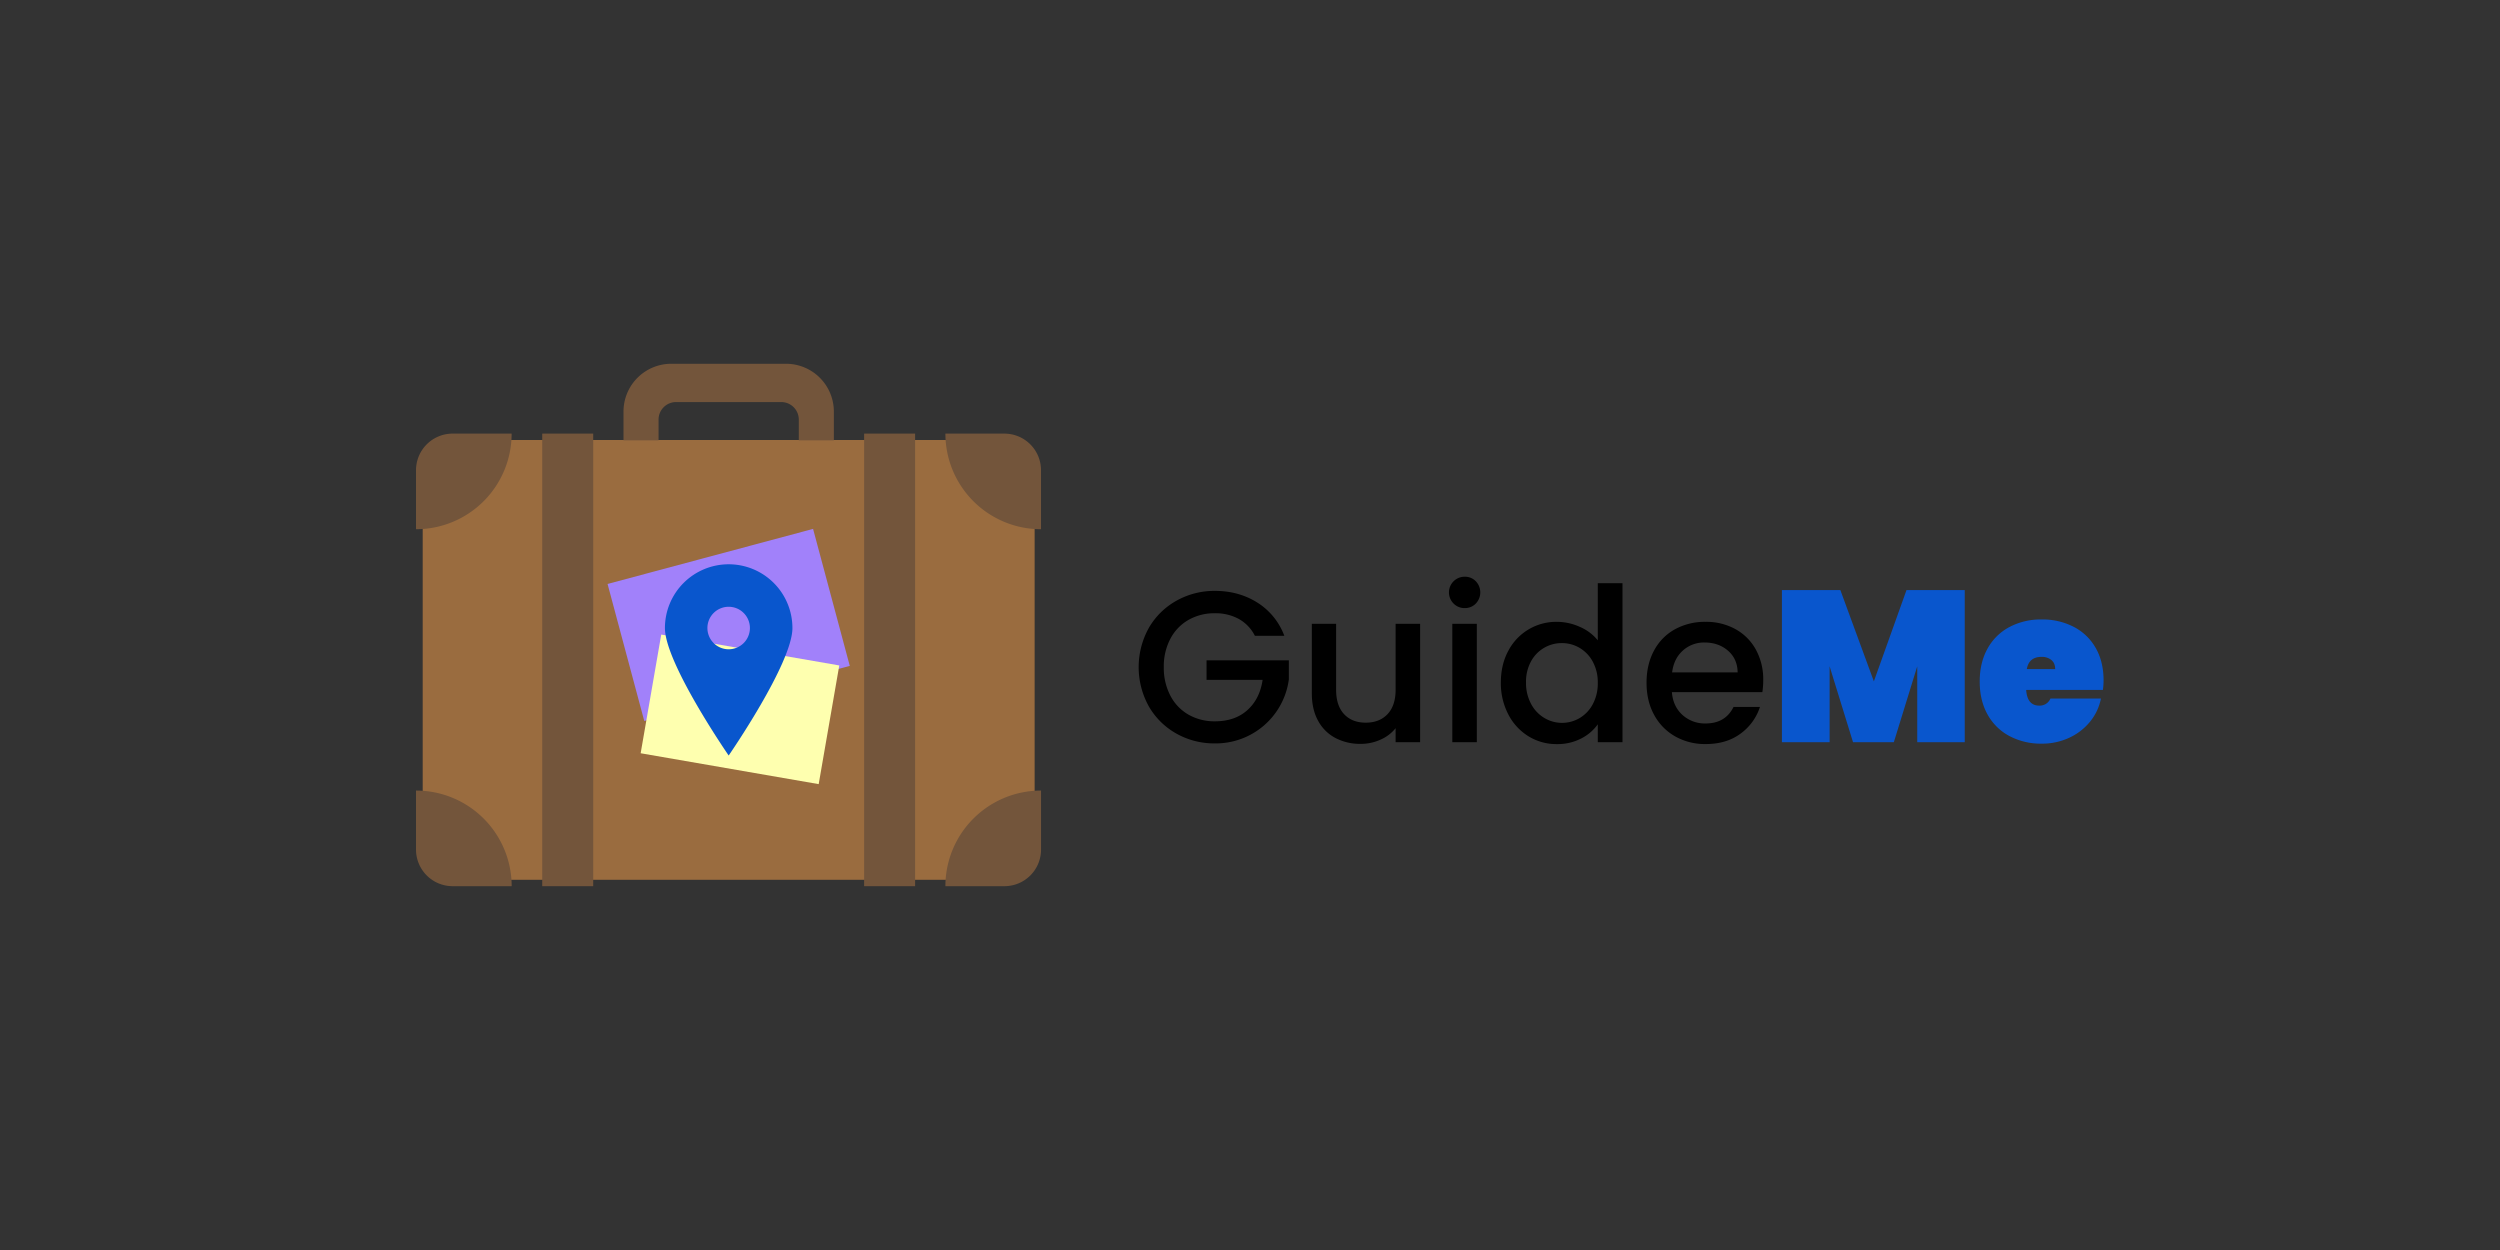 <svg id="_1" data-name="1" xmlns="http://www.w3.org/2000/svg" viewBox="0 0 2048 1024"><rect x="0" y="0" width="2048" height="1024" fill="#333333" stroke="none"/><defs><style>.cls-1{fill:#9a6c3f;}.cls-2{fill:#73553b;}.cls-3{fill:#a181fa;}.cls-4{fill:#feffaf;}.cls-5{fill:#0956cd;}</style></defs><g id="long"><g id="logo"><rect class="cls-1" x="346.28" y="360.44" width="501.3" height="360.31" rx="30"/><path class="cls-2" d="M370.8,355.21h48.33a0,0,0,0,1,0,0v0a78.33,78.33,0,0,1-78.33,78.33h0a0,0,0,0,1,0,0V385.21A30,30,0,0,1,370.8,355.21Z"/><path class="cls-2" d="M370.8,647.64h48.33a0,0,0,0,1,0,0v0A78.33,78.33,0,0,1,340.8,726h0a0,0,0,0,1,0,0V677.64A30,30,0,0,1,370.8,647.64Z" transform="translate(-306.84 1066.76) rotate(-90)"/><path class="cls-2" d="M774.47,355.21h0a78.33,78.33,0,0,1,78.33,78.33v0a0,0,0,0,1,0,0H804.47a30,30,0,0,1-30-30V355.21A0,0,0,0,1,774.47,355.21Z" transform="translate(1627.27 788.76) rotate(-180)"/><path class="cls-2" d="M774.47,647.64h0A78.33,78.33,0,0,1,852.8,726v0a0,0,0,0,1,0,0H804.47a30,30,0,0,1-30-30V647.64a0,0,0,0,1,0,0Z" transform="translate(126.83 1500.43) rotate(-90)"/><path class="cls-2" d="M683.09,337.2v23.5H654.37v-17A14.36,14.36,0,0,0,640,329.37H553.85a14.36,14.36,0,0,0-14.36,14.36v17H510.77V337.2A39.16,39.16,0,0,1,549.93,298h94A39.17,39.17,0,0,1,683.09,337.2Z"/><rect class="cls-2" x="444.19" y="355.21" width="41.77" height="370.75"/><rect class="cls-2" x="707.89" y="355.21" width="41.77" height="370.75"/><rect class="cls-3" x="509.78" y="453.85" width="174.29" height="116.2" transform="translate(-112.16 171.94) rotate(-15)"/><rect class="cls-4" x="532.55" y="536.52" width="148.82" height="99.21" transform="matrix(0.98, 0.17, -0.17, 0.98, 111, -96.49)"/><path class="cls-5" d="M596.93,462.26a52.22,52.22,0,0,0-52.22,52.22c0,28.84,52.22,104.44,52.22,104.44s52.22-75.6,52.22-104.44A52.22,52.22,0,0,0,596.93,462.26Zm0,69.63a17.41,17.41,0,1,1,17.4-17.41A17.42,17.42,0,0,1,596.93,531.89Z"/></g><g id="name"><path d="M1028,520.85a32.38,32.38,0,0,0-13.2-13.82,39.73,39.73,0,0,0-19.53-4.66,42.75,42.75,0,0,0-21.65,5.45,38.16,38.16,0,0,0-14.87,15.49,48.48,48.48,0,0,0-5.37,23.23,49,49,0,0,0,5.37,23.32,38,38,0,0,0,14.87,15.58,42.65,42.65,0,0,0,21.65,5.46q16.37,0,26.57-9.16t12.5-24.81H988.41v-16h67.41v15.67A60.4,60.4,0,0,1,995.28,609a63.23,63.23,0,0,1-31.51-8,59.68,59.68,0,0,1-22.61-22.27,66.21,66.21,0,0,1,0-64.41,59.49,59.49,0,0,1,22.7-22.27,63.33,63.33,0,0,1,31.42-8q19.53,0,34.76,9.6a54.61,54.61,0,0,1,22.08,27.19Z"/><path d="M1163.36,511v97h-20.07V596.53a32.35,32.35,0,0,1-12.41,9.41,39.3,39.3,0,0,1-16.28,3.44,43.46,43.46,0,0,1-20.5-4.76,34.29,34.29,0,0,1-14.26-14.08q-5.19-9.31-5.19-22.52V511h19.89v54q0,13,6.51,20t17.78,7q11.26,0,17.86-7t6.6-20V511Z"/><path d="M1190.81,494.45a12.85,12.85,0,0,1,9.15-22,12.25,12.25,0,0,1,9,3.69,13.2,13.2,0,0,1,0,18.31,12.25,12.25,0,0,1-9,3.69A12.43,12.43,0,0,1,1190.81,494.45Zm19,16.54v97h-20.07V511Z"/><path d="M1235.6,533.17a44.24,44.24,0,0,1,39.86-23.76,45.6,45.6,0,0,1,18.75,4.13,38.36,38.36,0,0,1,14.69,11V477.73h20.24V608H1308.9V593.36A37.54,37.54,0,0,1,1295.26,605a42.28,42.28,0,0,1-20,4.57,43.43,43.43,0,0,1-23.15-6.42,45.37,45.37,0,0,1-16.54-18,55.23,55.23,0,0,1-6.07-26.14Q1229.53,544.43,1235.6,533.17Zm69.17,8.8a29.12,29.12,0,0,0-10.83-11.27,28.33,28.33,0,0,0-14.43-3.87,28.48,28.48,0,0,0-25.25,14.87,34.6,34.6,0,0,0-4.14,17.34,36.08,36.08,0,0,0,4.14,17.6,29.08,29.08,0,0,0,10.91,11.53,28,28,0,0,0,14.34,4,28.33,28.33,0,0,0,14.43-3.87,28.9,28.9,0,0,0,10.83-11.36,35.66,35.66,0,0,0,4.13-17.51A35.18,35.18,0,0,0,1304.77,542Z"/><path d="M1443.72,567h-74.1q.89,11.61,8.63,18.66a27.22,27.22,0,0,0,19,7q16.18,0,22.88-13.56h21.64A43.65,43.65,0,0,1,1425.85,601q-11.52,8.54-28.59,8.53a49.47,49.47,0,0,1-24.91-6.25,44.46,44.46,0,0,1-17.25-17.6q-6.24-11.34-6.25-26.31t6.08-26.31A42.67,42.67,0,0,1,1372,515.57a50.76,50.76,0,0,1,25.26-6.16,49.38,49.38,0,0,1,24.46,6,42.32,42.32,0,0,1,16.72,16.81,50.63,50.63,0,0,1,6,24.9A62.68,62.68,0,0,1,1443.72,567Zm-20.24-16.19q-.18-11.09-7.92-17.78t-19.18-6.69a25.77,25.77,0,0,0-17.78,6.6q-7.39,6.6-8.8,17.87Z"/><path class="cls-5" d="M1609.51,483.36V608h-38.9V545.84L1551.43,608H1518l-19.18-62.13V608h-39.08V483.36h47.87l27.46,74.8,26.75-74.8Z"/><path class="cls-5" d="M1722.68,565.2h-62.84q.89,12.85,10.74,12.85a9.51,9.51,0,0,0,9.15-5.81h41.36a43,43,0,0,1-8.89,18.92,47.71,47.71,0,0,1-17.07,13.2,52.41,52.41,0,0,1-22.61,4.84A55,55,0,0,1,1646.2,603a43.81,43.81,0,0,1-18-17.69q-6.42-11.52-6.42-27t6.42-27a43.87,43.87,0,0,1,18-17.69,55.07,55.07,0,0,1,26.32-6.16,55.73,55.73,0,0,1,26.31,6.07,43.77,43.77,0,0,1,18,17.34q6.42,11.26,6.42,26.58A55,55,0,0,1,1722.68,565.2Zm-39.08-17.07q0-4.93-3.16-7.48a12.26,12.26,0,0,0-7.92-2.55q-10.39,0-12.15,10Z"/></g></g></svg>